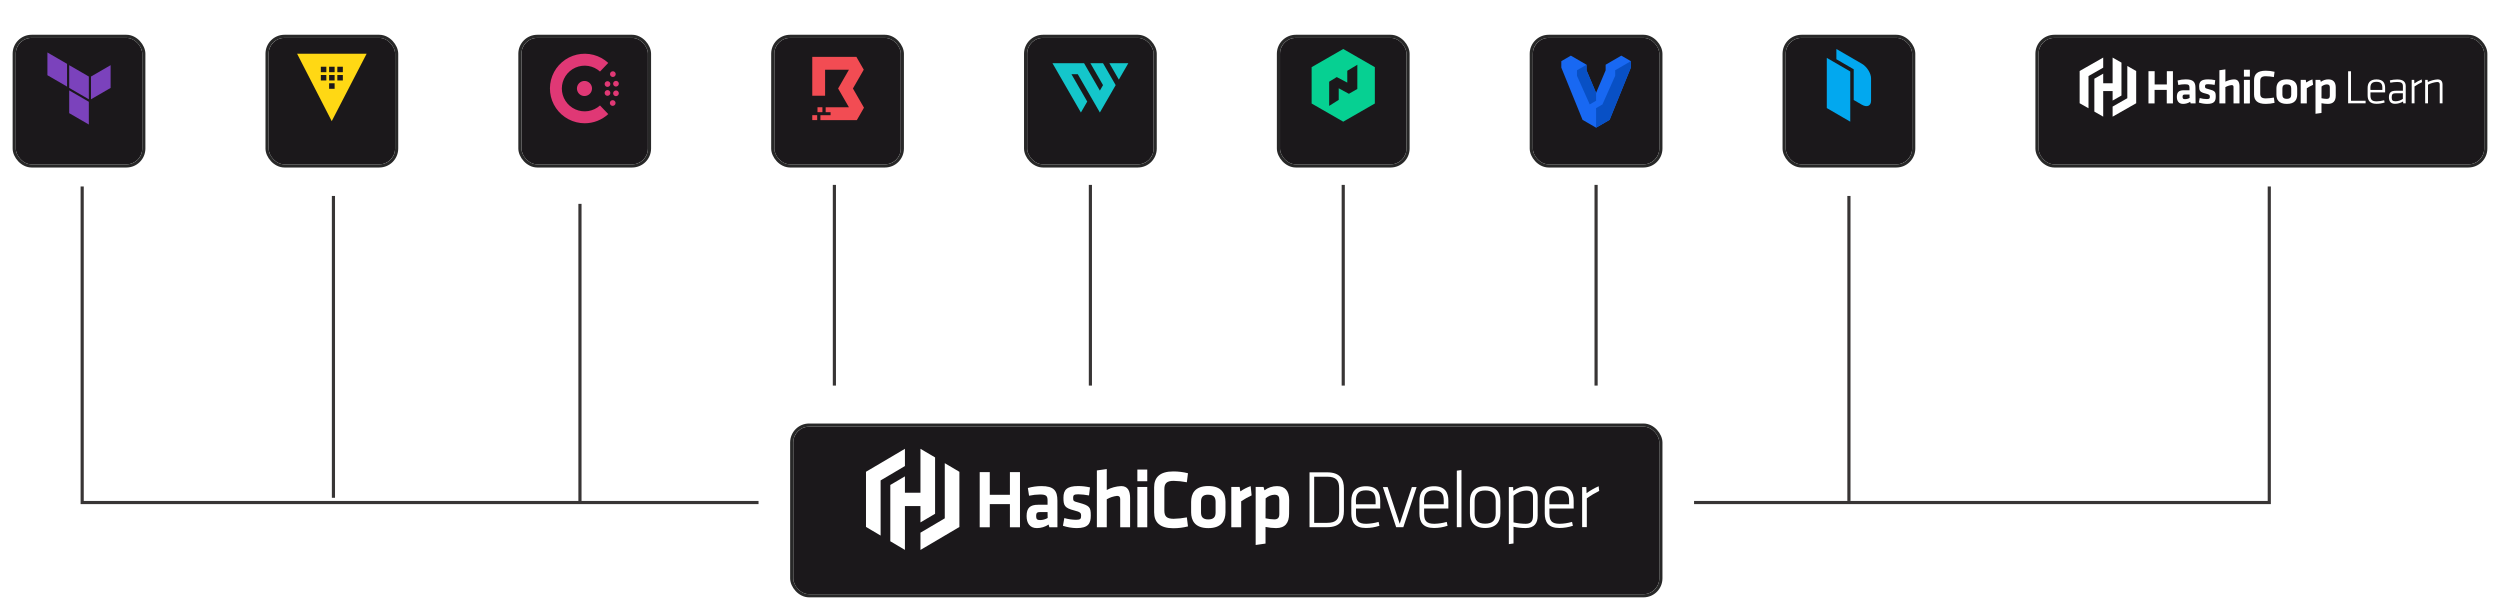 <svg width="791" height="193" viewBox="0 0 791 193" fill="none" xmlns="http://www.w3.org/2000/svg">
<g filter="url(#filter0_d_102_179)">
<rect x="251" y="131" width="274" height="53" rx="5" fill="#1B181B"/>
<rect x="250.5" y="130.5" width="275" height="54" rx="5.5" stroke="#282828"/>
</g>
<path d="M419.908 149.446C424.033 149.446 425.212 151.637 425.212 154.577V161.67C425.212 164.61 424.033 166.801 419.908 166.801H414.334V149.446H419.908ZM415.807 165.425H419.932C422.791 165.425 423.707 164.219 423.707 161.744V154.503C423.707 152.06 422.791 150.83 419.932 150.83H415.807V165.425Z" fill="white"/>
<path d="M432.267 165.728C433.595 165.699 434.915 165.496 436.193 165.126L436.448 166.355C435.065 166.819 433.619 167.055 432.163 167.056C428.675 167.056 427.552 165.207 427.552 162.446V158.455C427.552 155.849 428.699 153.846 432.187 153.846C435.675 153.846 436.702 155.849 436.702 158.455V160.899H429.034V162.528C429.034 164.8 429.798 165.728 432.267 165.728ZM429.034 159.555H435.245V158.407C435.245 156.265 434.513 155.149 432.187 155.149C429.862 155.149 429.002 156.265 429.002 158.407L429.034 159.555Z" fill="white"/>
<path d="M444.012 166.801H441.743L437.538 154.113H439.043L442.865 165.734L446.712 154.113H448.217L444.012 166.801Z" fill="white"/>
<path d="M453.825 165.728C455.154 165.699 456.473 165.496 457.751 165.126L458.006 166.355C456.623 166.819 455.177 167.055 453.722 167.056C450.234 167.056 449.111 165.207 449.111 162.446V158.455C449.111 155.849 450.257 153.846 453.746 153.846C457.234 153.846 458.261 155.849 458.261 158.455V160.899H450.592V162.528C450.592 164.8 451.356 165.728 453.825 165.728ZM450.592 159.555H456.804V158.407C456.804 156.265 456.071 155.149 453.746 155.149C451.42 155.149 450.56 156.265 450.56 158.407L450.592 159.555Z" fill="white"/>
<path d="M460.936 166.799V148.922L462.409 148.719V166.799H460.936Z" fill="white"/>
<path d="M469.904 167.056C466.416 167.056 465.086 165.052 465.086 162.446V158.455C465.086 155.849 466.416 153.846 469.904 153.846C473.392 153.846 474.722 155.849 474.722 158.455V162.446C474.722 165.052 473.4 167.056 469.904 167.056ZM473.24 158.407C473.24 156.265 472.221 155.198 469.904 155.198C467.586 155.198 466.567 156.265 466.567 158.407V162.479C466.567 164.621 467.586 165.688 469.904 165.688C472.221 165.688 473.24 164.621 473.24 162.479V158.407Z" fill="white"/>
<path d="M486.522 163.171C486.522 165.492 485.503 167.08 482.7 167.08C481.415 167.077 480.134 166.938 478.877 166.665V171.959L477.396 172.162V154.106H478.75L478.822 155.304C480.031 154.38 481.494 153.869 483.003 153.846C485.392 153.846 486.522 155.067 486.522 157.364V163.171ZM478.877 165.28C480.149 165.565 481.446 165.716 482.748 165.728C484.38 165.728 485.041 164.914 485.041 163.171V157.389C485.041 155.931 484.579 155.222 482.899 155.222C481.414 155.269 479.991 155.845 478.877 156.851V165.28Z" fill="white"/>
<path d="M493.475 165.728C494.804 165.699 496.123 165.496 497.401 165.126L497.656 166.355C496.273 166.819 494.827 167.055 493.372 167.056C489.884 167.056 488.761 165.207 488.761 162.446V158.455C488.761 155.849 489.908 153.846 493.404 153.846C496.9 153.846 497.911 155.849 497.911 158.455V160.899H490.242V162.528C490.242 164.8 491.006 165.728 493.475 165.728ZM490.242 159.555H496.462V158.407C496.462 156.265 495.721 155.149 493.404 155.149C491.086 155.149 490.218 156.265 490.218 158.407L490.242 159.555Z" fill="white"/>
<path d="M505.987 155.328C504.621 156.001 503.311 156.785 502.069 157.674V166.795H500.588V154.106H501.91L501.989 156.037C503.185 155.17 504.466 154.436 505.812 153.846L505.987 155.328Z" fill="white"/>
<path d="M319.535 166.832V159.502H313.165V166.832H309.979V149.379H313.165V156.554H319.535V149.379H322.721V166.832H319.535Z" fill="white"/>
<path d="M334.57 166.831H332.014L331.783 165.959C330.677 166.698 329.385 167.091 328.064 167.091C325.786 167.091 324.815 165.463 324.815 163.288C324.815 160.698 325.914 159.705 328.454 159.705H331.448V158.361C331.448 156.952 331.066 156.455 329.059 156.455C327.895 156.467 326.734 156.598 325.595 156.846L325.213 154.403C326.606 154.009 328.044 153.806 329.489 153.8C333.415 153.8 334.562 155.209 334.562 158.41L334.57 166.831ZM331.448 162.009H329.139C328.12 162.009 327.833 162.294 327.833 163.264C327.833 164.233 328.12 164.55 329.091 164.55C329.93 164.543 330.752 164.316 331.48 163.891L331.448 162.009Z" fill="white"/>
<path d="M340.623 167.093C339.159 167.067 337.708 166.82 336.315 166.36L336.753 163.917C337.963 164.266 339.214 164.45 340.472 164.462C341.849 164.462 342.064 164.145 342.064 163.176C342.064 162.361 341.913 162.003 339.89 161.506C336.832 160.732 336.474 159.967 336.474 157.475C336.474 154.983 337.573 153.785 341.133 153.785C342.392 153.784 343.648 153.928 344.875 154.217L344.565 156.758C343.432 156.546 342.284 156.424 341.133 156.392C339.779 156.392 339.54 156.709 339.54 157.491C339.54 158.517 339.612 158.599 341.308 159.038C344.788 159.983 345.122 160.456 345.122 163.111C345.13 165.57 344.39 167.093 340.623 167.093Z" fill="white"/>
<path d="M354.432 166.828V157.919C354.432 157.235 354.154 156.893 353.437 156.893C352.292 157.025 351.185 157.39 350.18 157.968V166.828H347.05V148.846L350.18 148.406V155.028C351.596 154.285 353.153 153.866 354.743 153.798C356.813 153.798 357.562 155.288 357.562 157.568V166.828H354.432Z" fill="white"/>
<path d="M359.863 152.264V148.567H362.992V152.264H359.863ZM359.863 166.834V154.072H362.992V166.834H359.863Z" fill="white"/>
<path d="M365.167 154.218C365.167 151.017 366.991 149.16 371.243 149.16C372.805 149.158 374.361 149.35 375.878 149.731L375.519 152.589C374.143 152.322 372.747 152.172 371.347 152.141C369.117 152.141 368.4 152.956 368.4 154.788V161.499C368.4 163.364 369.117 164.146 371.347 164.146C372.748 164.119 374.144 163.969 375.519 163.698L375.878 166.556C374.361 166.94 372.805 167.134 371.243 167.135C366.991 167.135 365.167 165.27 365.167 162.077V154.218Z" fill="white"/>
<path d="M382.304 167.097C378.028 167.097 376.873 164.654 376.873 162.064V158.806C376.873 156.192 378.028 153.781 382.304 153.781C386.581 153.781 387.743 156.225 387.743 158.806V162.064C387.719 164.686 386.565 167.097 382.304 167.097ZM382.304 156.51C380.64 156.51 380.003 157.267 380.003 158.709V162.145C380.003 163.587 380.64 164.344 382.304 164.344C383.969 164.344 384.614 163.587 384.614 162.145V158.733C384.59 157.291 383.953 156.534 382.304 156.534V156.51Z" fill="white"/>
<path d="M396.016 156.74C394.869 157.271 393.764 157.892 392.711 158.597V166.831H389.581V154.069H392.225L392.432 155.478C393.447 154.777 394.547 154.215 395.705 153.808L396.016 156.74Z" fill="white"/>
<path d="M407.867 162.58C407.867 165.414 406.641 167.092 403.742 167.092C402.624 167.082 401.509 166.959 400.414 166.725V171.986L397.292 172.434V154.069H399.776L400.079 155.144C401.228 154.266 402.627 153.797 404.061 153.809C406.569 153.809 407.899 155.323 407.899 158.231L407.867 162.58ZM400.414 163.989C401.323 164.2 402.252 164.314 403.185 164.331C404.308 164.331 404.778 163.785 404.778 162.629V158.158C404.778 157.107 404.395 156.529 403.241 156.529C402.206 156.569 401.217 156.978 400.445 157.685L400.414 163.989Z" fill="white"/>
<path d="M286.32 142L274 149.265V149.273V166.718L278.627 169.454V152.001L286.32 147.457V142Z" fill="white"/>
<path d="M291.232 142V155.902H286.318V150.714L281.692 153.443V171.254L286.318 173.99V160.129H291.232V165.284L295.859 162.556V144.728L291.232 142Z" fill="white"/>
<path d="M291.233 174L303.553 166.735V166.727V149.282L298.926 146.546V163.999L291.233 168.543V174Z" fill="white"/>
<g filter="url(#filter1_d_102_179)">
<rect x="5" y="8" width="40" height="40" rx="5" fill="#1B181B"/>
<rect x="4.5" y="7.5" width="41" height="41" rx="5.5" stroke="#282828"/>
</g>
<path fill-rule="evenodd" clip-rule="evenodd" d="M21.893 20.618L28.107 24.215V31.414L21.893 27.815V20.618Z" fill="#7B42BC"/>
<path fill-rule="evenodd" clip-rule="evenodd" d="M28.788 24.215V31.414L35 27.815V20.618L28.788 24.215Z" fill="#7B42BC"/>
<path fill-rule="evenodd" clip-rule="evenodd" d="M15 16.6V23.797L21.212 27.397V20.2L15 16.6Z" fill="#7B42BC"/>
<path fill-rule="evenodd" clip-rule="evenodd" d="M21.893 35.8L28.105 39.4V32.25V32.203L21.893 28.603V35.8Z" fill="#7B42BC"/>
<g filter="url(#filter2_d_102_179)">
<rect x="85" y="8" width="40" height="40" rx="5" fill="#1B181B"/>
<rect x="84.5" y="7.5" width="41" height="41" rx="5.5" stroke="#282828"/>
</g>
<path d="M94 17L104.96 38.334L116 17H94ZM103.256 25.469H101.51V23.723H103.256V25.469ZM103.256 22.849H101.51V21.105H103.256V22.849ZM105.874 28.087H104.128V26.341H105.874V28.087ZM105.874 25.469H104.128V23.723H105.874V25.469ZM105.874 22.849H104.128V21.105H105.874V22.849ZM108.478 25.469H106.732V23.723H108.478V25.469ZM106.732 22.849V21.105H108.478V22.849H106.732Z" fill="#FFD814"/>
<g filter="url(#filter3_d_102_179)">
<rect x="165" y="8" width="40" height="40" rx="5" fill="#1B181B"/>
<rect x="164.5" y="7.5" width="41" height="41" rx="5.5" stroke="#282828"/>
</g>
<path d="M185.009 39C183.219 39.002 181.455 38.566 179.872 37.731C178.288 36.897 176.932 35.688 175.921 34.211C174.91 32.733 174.276 31.032 174.072 29.253C173.868 27.474 174.101 25.673 174.751 24.005C175.401 22.337 176.449 20.853 177.802 19.682C179.156 18.511 180.775 17.687 182.519 17.283C184.263 16.88 186.079 16.908 187.81 17.365C189.541 17.822 191.134 18.695 192.451 19.908V19.908L189.84 22.639C188.802 21.701 187.515 21.085 186.134 20.864C184.753 20.644 183.338 20.829 182.06 21.397C180.782 21.965 179.696 22.891 178.934 24.064C178.171 25.236 177.766 26.605 177.766 28.003C177.766 29.401 178.171 30.77 178.934 31.943C179.696 33.115 180.782 34.041 182.06 34.609C183.338 35.177 184.753 35.362 186.134 35.142C187.515 34.921 188.802 34.305 189.84 33.367L192.451 36.098C190.423 37.966 187.766 39.002 185.009 39V39Z" fill="#E03875"/>
<path d="M193.86 33.498C193.682 33.498 193.508 33.445 193.36 33.346C193.211 33.247 193.096 33.106 193.027 32.941C192.959 32.777 192.941 32.595 192.976 32.42C193.011 32.246 193.097 32.085 193.223 31.959C193.349 31.833 193.51 31.747 193.685 31.712C193.859 31.677 194.041 31.695 194.205 31.764C194.37 31.832 194.511 31.947 194.61 32.096C194.709 32.244 194.762 32.418 194.762 32.596C194.762 32.835 194.666 33.064 194.497 33.233C194.328 33.402 194.099 33.498 193.86 33.498V33.498Z" fill="#E03875"/>
<path d="M184.939 30.384C184.467 30.386 184.005 30.247 183.611 29.987C183.218 29.726 182.911 29.354 182.729 28.919C182.547 28.483 182.499 28.003 182.59 27.54C182.681 27.077 182.907 26.652 183.24 26.317C183.573 25.983 183.998 25.755 184.461 25.663C184.924 25.57 185.404 25.617 185.84 25.797C186.276 25.978 186.649 26.284 186.911 26.676C187.173 27.069 187.313 27.53 187.312 28.002C187.311 28.632 187.061 29.236 186.616 29.682C186.172 30.128 185.569 30.38 184.939 30.384V30.384Z" fill="#E03875"/>
<path d="M194.895 30.426C194.716 30.426 194.542 30.373 194.394 30.274C194.245 30.175 194.13 30.034 194.062 29.869C193.993 29.704 193.975 29.523 194.01 29.348C194.045 29.173 194.131 29.013 194.257 28.887C194.383 28.76 194.544 28.675 194.719 28.64C194.894 28.605 195.075 28.623 195.24 28.691C195.404 28.759 195.545 28.875 195.644 29.023C195.743 29.171 195.796 29.346 195.796 29.524C195.796 29.763 195.7 29.992 195.531 30.161C195.363 30.33 195.133 30.425 194.895 30.426Z" fill="#E03875"/>
<path d="M192.214 30.313C192.035 30.313 191.86 30.26 191.712 30.16C191.563 30.061 191.448 29.92 191.38 29.754C191.312 29.589 191.295 29.407 191.33 29.232C191.366 29.057 191.453 28.896 191.58 28.77C191.707 28.645 191.868 28.56 192.044 28.526C192.22 28.492 192.401 28.512 192.566 28.582C192.73 28.651 192.87 28.768 192.968 28.918C193.066 29.068 193.117 29.243 193.115 29.422C193.113 29.659 193.016 29.886 192.848 30.053C192.679 30.22 192.451 30.313 192.214 30.313V30.313Z" fill="#E03875"/>
<path d="M194.895 27.388C194.716 27.388 194.542 27.335 194.394 27.236C194.245 27.137 194.13 26.996 194.062 26.831C193.993 26.666 193.975 26.485 194.01 26.31C194.045 26.135 194.131 25.974 194.257 25.848C194.383 25.722 194.544 25.637 194.719 25.602C194.894 25.567 195.075 25.585 195.24 25.653C195.404 25.721 195.545 25.837 195.644 25.985C195.743 26.133 195.796 26.308 195.796 26.486C195.796 26.725 195.7 26.954 195.531 27.123C195.363 27.292 195.133 27.387 194.895 27.388Z" fill="#E03875"/>
<path d="M192.214 27.49C192.035 27.49 191.861 27.437 191.713 27.338C191.565 27.239 191.449 27.098 191.381 26.933C191.313 26.769 191.295 26.587 191.329 26.413C191.364 26.238 191.45 26.077 191.576 25.951C191.702 25.825 191.863 25.739 192.038 25.704C192.213 25.669 192.394 25.687 192.559 25.755C192.724 25.824 192.864 25.939 192.963 26.087C193.062 26.236 193.115 26.41 193.115 26.588C193.115 26.828 193.02 27.057 192.851 27.226C192.682 27.395 192.453 27.49 192.214 27.49V27.49Z" fill="#E03875"/>
<path d="M193.913 24.355C193.734 24.356 193.56 24.303 193.411 24.204C193.263 24.106 193.147 23.965 193.078 23.8C193.01 23.636 192.992 23.454 193.026 23.279C193.061 23.104 193.146 22.943 193.272 22.817C193.398 22.691 193.559 22.605 193.734 22.57C193.909 22.535 194.09 22.552 194.255 22.621C194.42 22.689 194.561 22.804 194.66 22.953C194.759 23.101 194.812 23.275 194.812 23.454C194.812 23.693 194.718 23.922 194.549 24.091C194.38 24.26 194.151 24.355 193.913 24.355Z" fill="#E03875"/>
<g filter="url(#filter4_d_102_179)">
<rect x="245" y="8" width="40" height="40" rx="5" fill="#1B181B"/>
<rect x="244.5" y="7.5" width="41" height="41" rx="5.5" stroke="#282828"/>
</g>
<path d="M259.586 38V36.45H262.799V35.492H261.241V33.932H268.597L265.18 28L268.597 22.066H261.058V30.295H257V18H270.964L273.294 22.046L269.866 28L273.364 34.074L271.103 38H259.586Z" fill="#F24C53"/>
<path d="M260.211 33.932H258.655V35.492H260.211V33.932Z" fill="#F24C53"/>
<path d="M258.556 36.438H257V37.998H258.556V36.438Z" fill="#F24C53"/>
<g filter="url(#filter5_d_102_179)">
<rect x="325" y="8" width="40" height="40" rx="5" fill="#1B181B"/>
<rect x="324.5" y="7.5" width="41" height="41" rx="5.5" stroke="#282828"/>
</g>
<path d="M357 20L354.003 25.194L351.006 20H357Z" fill="#14C6CB"/>
<path d="M341.001 23.468H339.001L343.999 32.134L342 35.6L333 20H343L348 28.667L348.999 26.934L345 20H348.999L351.001 23.468L353 26.934L348 35.6L341.001 23.468Z" fill="#14C6CB"/>
<g filter="url(#filter6_d_102_179)">
<rect x="405" y="8" width="40" height="40" rx="5" fill="#1B181B"/>
<rect x="404.5" y="7.5" width="41" height="41" rx="5.5" stroke="#282828"/>
</g>
<path d="M425 15.5L415 21.25V32.75L425 38.5L435 32.75V21.25L425 15.5ZM429.456 28.146L426.792 29.679L423.573 27.934V31.598L420.546 33.509V25.848L422.947 24.385L426.278 26.134V22.392L429.463 20.491L429.456 28.146Z" fill="#06D092"/>
<g filter="url(#filter7_d_102_179)">
<rect x="485" y="8" width="40" height="40" rx="5" fill="#1B181B"/>
<rect x="484.5" y="7.5" width="41" height="41" rx="5.5" stroke="#282828"/>
</g>
<path d="M512.983 17.6L508.023 20.477V22.244L505 29.385L501.977 22.244V20.477L497.017 17.6L494 19.352V21.386L500.719 37.918L505 40.4L509.281 37.918L516 21.386V19.352L512.983 17.6Z" fill="#1868F2"/>
<path d="M516 19.352L511.039 22.227V23.996L507.012 33.04L505 34.207V40.4L509.281 37.918L516 21.386V19.352Z" fill="#0850C5"/>
<path d="M501.977 22.244V20.477L498.958 22.227V23.996L502.988 33.04L505 31.873V29.385L501.977 22.244Z" fill="#0850C5"/>
<g filter="url(#filter8_d_102_179)">
<rect x="565" y="8" width="40" height="40" rx="5" fill="#1B181B"/>
<rect x="564.5" y="7.5" width="41" height="41" rx="5.5" stroke="#282828"/>
</g>
<path fill-rule="evenodd" clip-rule="evenodd" d="M578 18.311L585.42 22.619V38.5L578 34.192V18.311Z" fill="#02A8EF"/>
<path d="M589.095 20.168L581.028 15.5V18.738L586.516 21.922V31.645L589.097 33.135C590.694 34.06 592 33.516 592 31.902V24.768C591.998 23.164 590.688 21.096 589.095 20.168Z" fill="#02A8EF"/>
<g filter="url(#filter9_d_102_179)">
<rect x="645" y="8" width="141" height="40" rx="5" fill="#1B181B"/>
<rect x="644.5" y="7.5" width="142" height="41" rx="5.5" stroke="#282828"/>
</g>
<g clip-path="url(#clip0_102_179)">
<path d="M743.852 31.88H748.479V32.689H742.945V22.549H743.852V31.88Z" fill="white"/>
<path d="M751.969 32.066C752.773 32.049 753.572 31.931 754.346 31.714L754.5 32.428C753.664 32.703 752.788 32.843 751.907 32.842C749.795 32.842 749.115 31.762 749.115 30.144V27.817C749.115 26.294 749.81 25.123 751.921 25.123C754.033 25.123 754.654 26.294 754.654 27.817V29.244H750.012V30.196C750.012 31.5 750.475 32.066 751.969 32.066ZM750.012 28.454H753.772V27.788C753.772 26.537 753.329 25.885 751.921 25.885C750.513 25.885 749.993 26.537 749.993 27.788L750.012 28.454Z" fill="white"/>
<path d="M761.162 32.69H760.391L760.328 32.109C759.568 32.588 758.684 32.842 757.783 32.842C756.457 32.842 755.854 32.095 755.854 30.772C755.854 29.202 756.582 28.716 758.062 28.716H760.28V27.289C760.28 26.265 759.745 25.932 758.511 25.932C757.764 25.942 757.019 26.023 756.288 26.175L756.148 25.428C756.905 25.241 757.682 25.145 758.462 25.142C760.391 25.142 761.176 25.904 761.176 27.289L761.162 32.69ZM760.265 29.506H758.077C757.045 29.506 756.737 29.811 756.737 30.786C756.737 31.652 756.92 32.047 757.971 32.047C758.795 32.022 759.593 31.758 760.265 31.286V29.506Z" fill="white"/>
<path d="M766.329 25.989C765.501 26.382 764.706 26.84 763.953 27.36V32.69H763.061V25.276H763.861L763.909 26.399C764.633 25.895 765.409 25.467 766.223 25.123L766.329 25.989Z" fill="white"/>
<path d="M771.931 32.69V26.689C771.931 26.142 771.637 25.942 771.111 25.942C770.1 26.04 769.118 26.331 768.219 26.798V32.69H767.322V25.276H768.108L768.171 25.942C769.128 25.48 770.165 25.203 771.227 25.123C772.398 25.123 772.813 25.775 772.813 26.798V32.69H771.931Z" fill="white"/>
<path d="M685.563 32.723V28.44H681.707V32.723H679.774V22.525H681.731V26.722H685.587V22.525H687.515V32.723H685.563Z" fill="white"/>
<path d="M694.684 32.723H693.112L692.977 32.219C692.306 32.647 691.525 32.875 690.726 32.875C689.347 32.875 688.754 31.924 688.754 30.658C688.754 29.14 689.424 28.559 690.957 28.559H692.755V27.779C692.755 26.951 692.519 26.66 691.309 26.66C690.606 26.667 689.905 26.744 689.217 26.889L688.986 25.461C689.829 25.231 690.699 25.112 691.574 25.109C693.946 25.109 694.645 25.937 694.645 27.802L694.684 32.723ZM692.755 29.906H691.357C690.736 29.906 690.567 30.077 690.567 30.643C690.567 31.21 690.755 31.372 691.348 31.372C691.855 31.369 692.353 31.238 692.794 30.991L692.755 29.906Z" fill="white"/>
<path d="M698.328 32.875C697.442 32.863 696.562 32.718 695.72 32.447L695.985 31.019C696.715 31.228 697.471 31.337 698.231 31.343C699.07 31.343 699.195 31.157 699.195 30.591C699.195 30.115 699.099 29.901 697.875 29.611C696.028 29.168 695.811 28.707 695.811 27.269C695.811 25.832 696.481 25.109 698.636 25.109C699.399 25.109 700.16 25.196 700.902 25.371L700.714 26.855C700.028 26.729 699.334 26.658 698.636 26.641C697.812 26.641 697.672 26.822 697.672 27.284C697.672 27.878 697.72 27.926 698.742 28.188C700.854 28.74 701.056 29.016 701.056 30.567C701.056 31.99 700.608 32.875 698.328 32.875Z" fill="white"/>
<path d="M706.686 32.723V27.517C706.686 27.122 706.513 26.922 706.079 26.922C705.386 27.004 704.717 27.222 704.112 27.564V32.723H702.218V22.221L704.112 21.959V25.832C704.968 25.399 705.908 25.154 706.869 25.114C708.127 25.114 708.576 25.989 708.576 27.317V32.723H706.686Z" fill="white"/>
<path d="M709.974 24.233V22.054H711.863V24.233H709.974ZM709.974 32.746V25.266H711.863V32.723L709.974 32.746Z" fill="white"/>
<path d="M713.184 25.328C713.184 23.462 714.283 22.373 716.857 22.373C717.804 22.373 718.748 22.486 719.668 22.711L719.451 24.381C718.616 24.223 717.769 24.135 716.92 24.119C715.57 24.119 715.136 24.595 715.136 25.666V29.587C715.136 30.672 715.57 31.133 716.92 31.133C717.769 31.115 718.616 31.028 719.451 30.872L719.668 32.542C718.748 32.765 717.804 32.877 716.857 32.875C714.283 32.875 713.184 31.79 713.184 29.92V25.328Z" fill="white"/>
<path d="M723.543 32.875C720.955 32.875 720.256 31.448 720.256 29.939V28.04C720.256 26.508 720.955 25.099 723.543 25.099C726.132 25.099 726.831 26.527 726.831 28.04V29.944C726.831 31.467 726.137 32.875 723.543 32.875ZM723.543 26.689C722.536 26.689 722.15 27.131 722.15 27.974V29.977C722.15 30.82 722.536 31.267 723.543 31.267C724.551 31.267 724.941 30.82 724.941 29.977V27.993C724.941 27.15 724.57 26.708 723.543 26.708V26.689Z" fill="white"/>
<path d="M731.859 26.827C731.17 27.14 730.506 27.504 729.872 27.917V32.723H727.944V25.266H729.545L729.665 26.094C730.281 25.684 730.949 25.354 731.651 25.114L731.859 26.827Z" fill="white"/>
<path d="M739.031 30.243C739.031 31.895 738.289 32.875 736.534 32.875C735.857 32.869 735.182 32.797 734.519 32.661V35.74L732.625 36.001V25.266H734.129L734.317 25.894C735.005 25.385 735.843 25.111 736.703 25.114C738.226 25.114 739.031 26.003 739.031 27.702V30.243ZM734.519 31.086C735.069 31.206 735.629 31.273 736.192 31.286C736.876 31.286 737.156 30.962 737.156 30.291V27.655C737.156 27.046 736.92 26.703 736.226 26.703C735.599 26.724 735.001 26.962 734.534 27.374L734.519 31.086Z" fill="white"/>
<path d="M665.452 18.218L658 22.463V22.468V32.661L660.801 34.255V24.057L665.452 21.407V18.218Z" fill="white"/>
<path d="M668.431 18.218V26.337H665.452V23.305L662.652 24.904V35.307L665.452 36.91V28.811H668.431V31.823L671.232 30.224V19.813L668.431 18.218Z" fill="white"/>
<path d="M668.431 36.915L675.889 32.666V22.468L673.083 20.874V31.071L668.431 33.722V36.915Z" fill="white"/>
</g>
<path d="M26 59V159H240" stroke="#383535"/>
<path d="M105.5 62V157.5" stroke="#383535"/>
<path d="M183.5 64.5V159" stroke="#383535"/>
<path d="M718 59V159L536 159" stroke="#383535"/>
<path d="M585 62V158.5" stroke="#383535"/>
<path d="M264 58.5V122" stroke="#383535"/>
<path d="M505 58.5V122" stroke="#383535"/>
<path d="M425 58.5V122" stroke="#383535"/>
<path d="M345 58.5V122" stroke="#383535"/>
<defs>
<filter id="filter0_d_102_179" x="246" y="130" width="284" height="63" filterUnits="userSpaceOnUse" color-interpolation-filters="sRGB">
<feFlood flood-opacity="0" result="BackgroundImageFix"/>
<feColorMatrix in="SourceAlpha" type="matrix" values="0 0 0 0 0 0 0 0 0 0 0 0 0 0 0 0 0 0 127 0" result="hardAlpha"/>
<feOffset dy="4"/>
<feGaussianBlur stdDeviation="2"/>
<feComposite in2="hardAlpha" operator="out"/>
<feColorMatrix type="matrix" values="0 0 0 0 0.062 0 0 0 0 0.062 0 0 0 0 0.062 0 0 0 0.25 0"/>
<feBlend mode="normal" in2="BackgroundImageFix" result="effect1_dropShadow_102_179"/>
<feBlend mode="normal" in="SourceGraphic" in2="effect1_dropShadow_102_179" result="shape"/>
</filter>
<filter id="filter1_d_102_179" x="0" y="7" width="50" height="50" filterUnits="userSpaceOnUse" color-interpolation-filters="sRGB">
<feFlood flood-opacity="0" result="BackgroundImageFix"/>
<feColorMatrix in="SourceAlpha" type="matrix" values="0 0 0 0 0 0 0 0 0 0 0 0 0 0 0 0 0 0 127 0" result="hardAlpha"/>
<feOffset dy="4"/>
<feGaussianBlur stdDeviation="2"/>
<feComposite in2="hardAlpha" operator="out"/>
<feColorMatrix type="matrix" values="0 0 0 0 0.062 0 0 0 0 0.062 0 0 0 0 0.062 0 0 0 0.25 0"/>
<feBlend mode="normal" in2="BackgroundImageFix" result="effect1_dropShadow_102_179"/>
<feBlend mode="normal" in="SourceGraphic" in2="effect1_dropShadow_102_179" result="shape"/>
</filter>
<filter id="filter2_d_102_179" x="80" y="7" width="50" height="50" filterUnits="userSpaceOnUse" color-interpolation-filters="sRGB">
<feFlood flood-opacity="0" result="BackgroundImageFix"/>
<feColorMatrix in="SourceAlpha" type="matrix" values="0 0 0 0 0 0 0 0 0 0 0 0 0 0 0 0 0 0 127 0" result="hardAlpha"/>
<feOffset dy="4"/>
<feGaussianBlur stdDeviation="2"/>
<feComposite in2="hardAlpha" operator="out"/>
<feColorMatrix type="matrix" values="0 0 0 0 0.062 0 0 0 0 0.062 0 0 0 0 0.062 0 0 0 0.25 0"/>
<feBlend mode="normal" in2="BackgroundImageFix" result="effect1_dropShadow_102_179"/>
<feBlend mode="normal" in="SourceGraphic" in2="effect1_dropShadow_102_179" result="shape"/>
</filter>
<filter id="filter3_d_102_179" x="160" y="7" width="50" height="50" filterUnits="userSpaceOnUse" color-interpolation-filters="sRGB">
<feFlood flood-opacity="0" result="BackgroundImageFix"/>
<feColorMatrix in="SourceAlpha" type="matrix" values="0 0 0 0 0 0 0 0 0 0 0 0 0 0 0 0 0 0 127 0" result="hardAlpha"/>
<feOffset dy="4"/>
<feGaussianBlur stdDeviation="2"/>
<feComposite in2="hardAlpha" operator="out"/>
<feColorMatrix type="matrix" values="0 0 0 0 0.062 0 0 0 0 0.062 0 0 0 0 0.062 0 0 0 0.25 0"/>
<feBlend mode="normal" in2="BackgroundImageFix" result="effect1_dropShadow_102_179"/>
<feBlend mode="normal" in="SourceGraphic" in2="effect1_dropShadow_102_179" result="shape"/>
</filter>
<filter id="filter4_d_102_179" x="240" y="7" width="50" height="50" filterUnits="userSpaceOnUse" color-interpolation-filters="sRGB">
<feFlood flood-opacity="0" result="BackgroundImageFix"/>
<feColorMatrix in="SourceAlpha" type="matrix" values="0 0 0 0 0 0 0 0 0 0 0 0 0 0 0 0 0 0 127 0" result="hardAlpha"/>
<feOffset dy="4"/>
<feGaussianBlur stdDeviation="2"/>
<feComposite in2="hardAlpha" operator="out"/>
<feColorMatrix type="matrix" values="0 0 0 0 0.062 0 0 0 0 0.062 0 0 0 0 0.062 0 0 0 0.25 0"/>
<feBlend mode="normal" in2="BackgroundImageFix" result="effect1_dropShadow_102_179"/>
<feBlend mode="normal" in="SourceGraphic" in2="effect1_dropShadow_102_179" result="shape"/>
</filter>
<filter id="filter5_d_102_179" x="320" y="7" width="50" height="50" filterUnits="userSpaceOnUse" color-interpolation-filters="sRGB">
<feFlood flood-opacity="0" result="BackgroundImageFix"/>
<feColorMatrix in="SourceAlpha" type="matrix" values="0 0 0 0 0 0 0 0 0 0 0 0 0 0 0 0 0 0 127 0" result="hardAlpha"/>
<feOffset dy="4"/>
<feGaussianBlur stdDeviation="2"/>
<feComposite in2="hardAlpha" operator="out"/>
<feColorMatrix type="matrix" values="0 0 0 0 0.062 0 0 0 0 0.062 0 0 0 0 0.062 0 0 0 0.25 0"/>
<feBlend mode="normal" in2="BackgroundImageFix" result="effect1_dropShadow_102_179"/>
<feBlend mode="normal" in="SourceGraphic" in2="effect1_dropShadow_102_179" result="shape"/>
</filter>
<filter id="filter6_d_102_179" x="400" y="7" width="50" height="50" filterUnits="userSpaceOnUse" color-interpolation-filters="sRGB">
<feFlood flood-opacity="0" result="BackgroundImageFix"/>
<feColorMatrix in="SourceAlpha" type="matrix" values="0 0 0 0 0 0 0 0 0 0 0 0 0 0 0 0 0 0 127 0" result="hardAlpha"/>
<feOffset dy="4"/>
<feGaussianBlur stdDeviation="2"/>
<feComposite in2="hardAlpha" operator="out"/>
<feColorMatrix type="matrix" values="0 0 0 0 0.062 0 0 0 0 0.062 0 0 0 0 0.062 0 0 0 0.25 0"/>
<feBlend mode="normal" in2="BackgroundImageFix" result="effect1_dropShadow_102_179"/>
<feBlend mode="normal" in="SourceGraphic" in2="effect1_dropShadow_102_179" result="shape"/>
</filter>
<filter id="filter7_d_102_179" x="480" y="7" width="50" height="50" filterUnits="userSpaceOnUse" color-interpolation-filters="sRGB">
<feFlood flood-opacity="0" result="BackgroundImageFix"/>
<feColorMatrix in="SourceAlpha" type="matrix" values="0 0 0 0 0 0 0 0 0 0 0 0 0 0 0 0 0 0 127 0" result="hardAlpha"/>
<feOffset dy="4"/>
<feGaussianBlur stdDeviation="2"/>
<feComposite in2="hardAlpha" operator="out"/>
<feColorMatrix type="matrix" values="0 0 0 0 0.062 0 0 0 0 0.062 0 0 0 0 0.062 0 0 0 0.25 0"/>
<feBlend mode="normal" in2="BackgroundImageFix" result="effect1_dropShadow_102_179"/>
<feBlend mode="normal" in="SourceGraphic" in2="effect1_dropShadow_102_179" result="shape"/>
</filter>
<filter id="filter8_d_102_179" x="560" y="7" width="50" height="50" filterUnits="userSpaceOnUse" color-interpolation-filters="sRGB">
<feFlood flood-opacity="0" result="BackgroundImageFix"/>
<feColorMatrix in="SourceAlpha" type="matrix" values="0 0 0 0 0 0 0 0 0 0 0 0 0 0 0 0 0 0 127 0" result="hardAlpha"/>
<feOffset dy="4"/>
<feGaussianBlur stdDeviation="2"/>
<feComposite in2="hardAlpha" operator="out"/>
<feColorMatrix type="matrix" values="0 0 0 0 0.062 0 0 0 0 0.062 0 0 0 0 0.062 0 0 0 0.25 0"/>
<feBlend mode="normal" in2="BackgroundImageFix" result="effect1_dropShadow_102_179"/>
<feBlend mode="normal" in="SourceGraphic" in2="effect1_dropShadow_102_179" result="shape"/>
</filter>
<filter id="filter9_d_102_179" x="640" y="7" width="151" height="50" filterUnits="userSpaceOnUse" color-interpolation-filters="sRGB">
<feFlood flood-opacity="0" result="BackgroundImageFix"/>
<feColorMatrix in="SourceAlpha" type="matrix" values="0 0 0 0 0 0 0 0 0 0 0 0 0 0 0 0 0 0 127 0" result="hardAlpha"/>
<feOffset dy="4"/>
<feGaussianBlur stdDeviation="2"/>
<feComposite in2="hardAlpha" operator="out"/>
<feColorMatrix type="matrix" values="0 0 0 0 0.062 0 0 0 0 0.062 0 0 0 0 0.062 0 0 0 0.25 0"/>
<feBlend mode="normal" in2="BackgroundImageFix" result="effect1_dropShadow_102_179"/>
<feBlend mode="normal" in="SourceGraphic" in2="effect1_dropShadow_102_179" result="shape"/>
</filter>
<clipPath id="clip0_102_179">
<rect width="115" height="19" fill="white" transform="translate(658 18)"/>
</clipPath>
</defs>
</svg>
